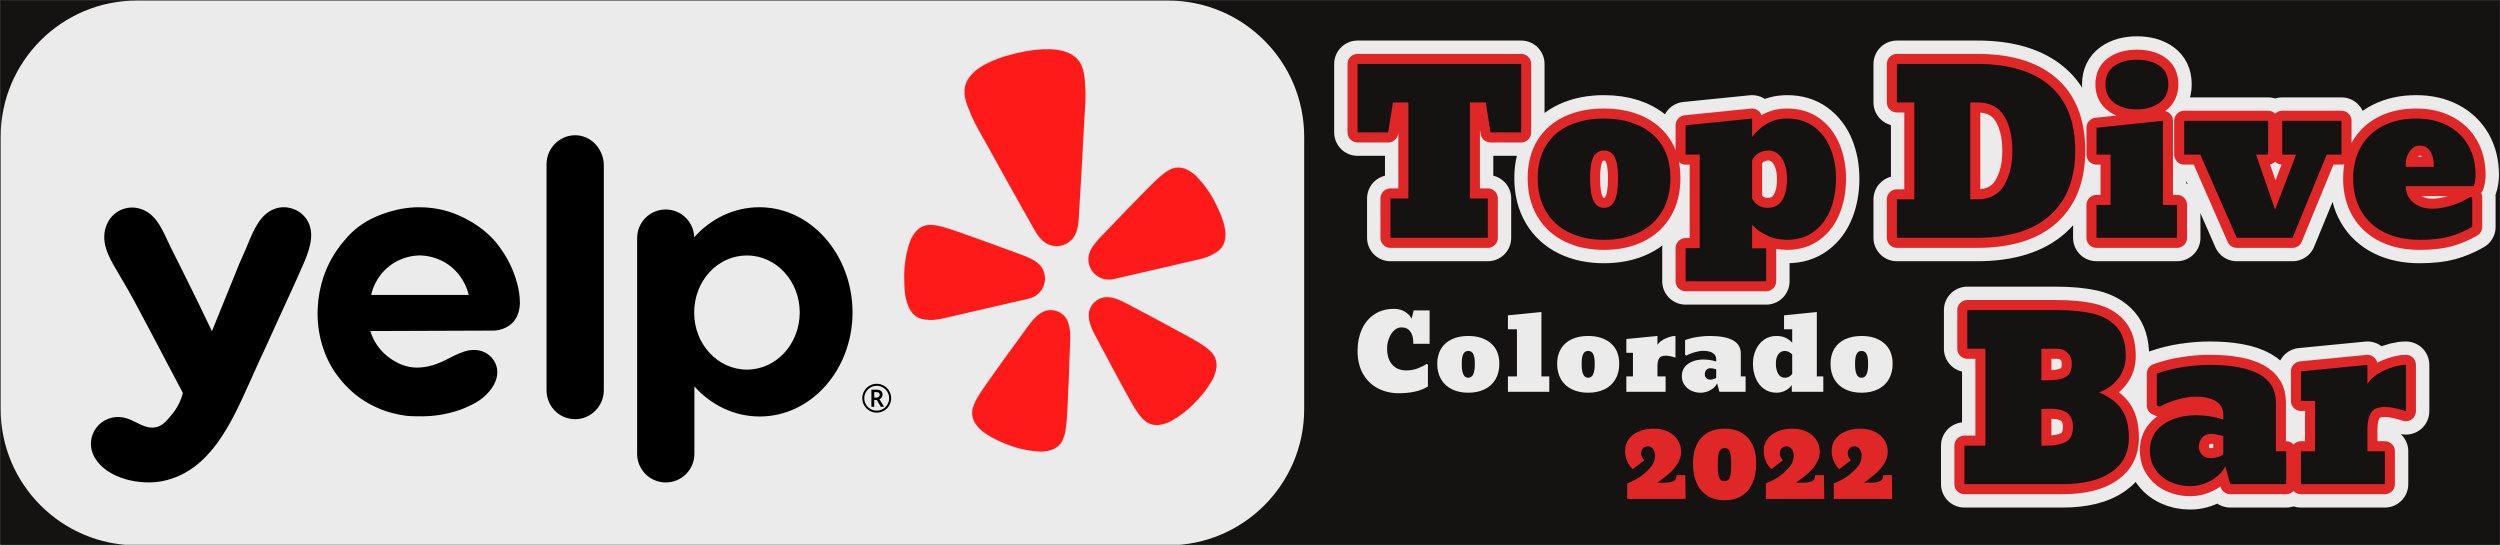 <?xml version="1.0" encoding="UTF-8" standalone="no"?>
<!DOCTYPE svg PUBLIC "-//W3C//DTD SVG 1.1//EN" "http://www.w3.org/Graphics/SVG/1.1/DTD/svg11.dtd">
<svg width="100%" height="100%" viewBox="0 0 3740 815" version="1.1" xmlns="http://www.w3.org/2000/svg" xmlns:xlink="http://www.w3.org/1999/xlink" xml:space="preserve" xmlns:serif="http://www.serif.com/" style="fill-rule:evenodd;clip-rule:evenodd;stroke-linejoin:round;stroke-miterlimit:2;">
    <rect x="0" y="0" width="3740" height="815" fill="#333333" stroke="none"/>
    <rect id="Artboard3" x="0" y="0" width="3739.32" height="814.978" style="fill:none;"/>
    <clipPath id="_clip1">
        <rect x="0" y="0" width="3739.32" height="814.978"/>
    </clipPath>
    <g clip-path="url(#_clip1)">
        <rect x="1" y="0.817" width="3738.61" height="814.978" style="fill:#151212;"/>
        <g>
            <path d="M1951.05,204.562C1951.05,92.112 1859.75,0.817 1747.3,0.817L204.745,0.817C92.295,0.817 1,92.112 1,204.562L1,612.051C1,724.501 92.295,815.796 204.745,815.796L1747.3,815.796C1859.75,815.796 1951.05,724.501 1951.05,612.051L1951.05,204.562Z" style="fill:#ebebeb;"/>
            <path d="M1510.23,453.418L1537.95,447.012C1538.54,446.878 1539.5,446.656 1540.68,446.276C1548.33,444.22 1554.88,439.271 1558.96,432.478C1563.04,425.682 1564.33,417.57 1562.55,409.849C1562.51,409.679 1562.47,409.518 1562.43,409.35C1561.52,405.649 1559.93,402.152 1557.73,399.041C1554.62,395.1 1550.78,391.802 1546.41,389.333C1541.27,386.399 1535.89,383.908 1530.33,381.885L1499.94,370.789C1482.88,364.447 1465.82,358.265 1448.61,352.236C1437.44,348.263 1427.98,344.776 1419.76,342.234C1418.21,341.755 1416.5,341.278 1415.11,340.798C1405.17,337.753 1398.19,336.49 1392.28,336.447C1388.33,336.303 1384.4,337.02 1380.76,338.548C1376.96,340.186 1373.55,342.605 1370.75,345.65C1369.36,347.233 1368.05,348.888 1366.83,350.607C1365.69,352.359 1364.64,354.172 1363.69,356.036C1362.64,358.035 1361.74,360.109 1360.99,362.24C1355.35,378.915 1352.54,396.418 1352.68,414.019C1352.78,429.932 1353.21,450.356 1361.95,464.2C1364.06,467.753 1366.89,470.824 1370.26,473.214C1376.49,477.517 1382.79,478.084 1389.34,478.556C1399.12,479.258 1408.61,476.854 1418.06,474.67L1510.16,453.39L1510.23,453.418Z" style="fill:#ff1a1a;fill-rule:nonzero;"/>
            <path d="M1819.5,306.243C1811.93,290.359 1801.76,275.858 1789.4,263.34C1787.8,261.752 1786.09,260.282 1784.28,258.943C1782.6,257.687 1780.86,256.52 1779.07,255.444C1777.22,254.432 1775.32,253.519 1773.38,252.709C1769.53,251.2 1765.41,250.52 1761.29,250.712C1757.34,250.937 1753.49,252.018 1750,253.88C1744.72,256.508 1739,260.732 1731.39,267.805C1730.34,268.849 1729.02,270.027 1727.83,271.138C1721.55,277.04 1714.57,284.316 1706.26,292.788C1693.42,305.762 1680.78,318.806 1668.22,331.991L1645.74,355.303C1641.62,359.563 1637.87,364.164 1634.53,369.058C1631.68,373.193 1629.67,377.843 1628.6,382.749C1627.99,386.512 1628.08,390.356 1628.87,394.082C1628.91,394.253 1628.95,394.413 1628.99,394.581C1630.76,402.304 1635.46,409.033 1642.1,413.351C1648.74,417.67 1656.79,419.241 1664.57,417.737C1665.8,417.558 1666.75,417.346 1667.34,417.203L1787.19,389.511C1796.64,387.328 1806.22,385.327 1814.71,380.401C1820.4,377.101 1825.81,373.829 1829.53,367.228C1831.51,363.602 1832.71,359.599 1833.06,355.481C1834.89,339.146 1826.36,320.595 1819.5,306.243Z" style="fill:#ff1a1a;fill-rule:nonzero;"/>
            <path d="M1604.98,356.644C1613.67,345.734 1613.64,329.47 1614.42,316.174C1617.04,271.75 1619.79,227.32 1621.97,182.872C1622.81,166.036 1624.62,149.428 1623.62,132.465C1622.79,118.47 1622.69,102.403 1613.86,90.918C1598.26,70.666 1565,72.331 1542.31,75.472C1535.36,76.437 1528.39,77.734 1521.49,79.393C1514.58,81.051 1507.74,82.862 1501.05,85.004C1479.28,92.136 1448.67,105.228 1443.49,130.317C1440.56,144.501 1447.49,159.01 1452.86,171.954C1459.37,187.644 1468.27,201.778 1476.37,216.548C1497.8,255.541 1519.63,294.291 1541.39,333.082C1547.89,344.662 1554.98,359.328 1567.56,365.328C1568.39,365.691 1569.24,366.013 1570.1,366.289C1575.74,368.426 1581.88,368.836 1587.76,367.471C1588.12,367.39 1588.46,367.31 1588.81,367.229C1594.23,365.754 1599.15,362.804 1603,358.706C1603.7,358.054 1604.36,357.367 1604.98,356.644Z" style="fill:#ff1a1a;fill-rule:nonzero;"/>
            <path d="M1594.58,475.576C1591.19,470.805 1586.38,467.232 1580.84,465.364C1575.29,463.495 1569.3,463.43 1563.71,465.175C1562.4,465.611 1561.12,466.141 1559.89,466.763C1557.98,467.736 1556.15,468.873 1554.44,470.159C1549.44,473.86 1545.24,478.669 1541.41,483.491C1540.44,484.721 1539.55,486.359 1538.39,487.41L1519.12,513.929C1508.19,528.786 1497.41,543.68 1486.73,558.811C1479.76,568.578 1473.72,576.827 1468.96,584.125C1468.06,585.5 1467.12,587.036 1466.26,588.257C1460.55,597.093 1457.32,603.539 1455.66,609.281C1454.41,613.098 1454.02,617.14 1454.5,621.124C1455.03,625.274 1456.43,629.265 1458.6,632.838C1459.76,634.631 1461,636.364 1462.34,638.032C1463.72,639.635 1465.19,641.162 1466.73,642.607C1468.39,644.183 1470.15,645.635 1472.02,646.95C1485.33,656.208 1499.9,662.86 1515.22,668.001C1527.97,672.234 1541.22,674.766 1554.64,675.534C1556.92,675.65 1559.21,675.601 1561.48,675.386C1563.59,675.202 1565.69,674.907 1567.77,674.505C1569.85,674.02 1571.89,673.425 1573.91,672.721C1577.83,671.256 1581.39,668.984 1584.38,666.054C1587.2,663.223 1589.38,659.81 1590.75,656.051C1592.98,650.496 1594.45,643.444 1595.41,632.973C1595.5,631.484 1595.71,629.698 1595.86,628.062C1596.62,619.374 1596.97,609.168 1597.52,597.169C1598.47,578.717 1599.21,560.345 1599.79,541.92C1599.79,541.92 1601.03,509.178 1601.03,509.161C1601.31,501.616 1601.08,493.255 1598.99,485.742C1598.07,482.141 1596.58,478.71 1594.58,475.576Z" style="fill:#ff1a1a;fill-rule:nonzero;"/>
            <path d="M1812.2,526.84C1808.17,522.428 1802.47,518.029 1793.48,512.591C1792.18,511.867 1790.66,510.901 1789.26,510.059C1781.77,505.556 1772.75,500.819 1762.21,495.097C1746.03,486.21 1729.84,477.548 1713.49,468.958L1684.6,453.637C1683.1,453.201 1681.58,452.119 1680.17,451.438C1674.62,448.785 1668.74,446.307 1662.63,445.17C1660.53,444.767 1658.39,444.545 1656.25,444.509C1654.87,444.492 1653.49,444.576 1652.12,444.76C1646.34,445.654 1640.99,448.352 1636.84,452.463C1632.68,456.577 1629.93,461.898 1628.97,467.666C1628.53,471.337 1628.66,475.051 1629.37,478.679C1630.78,486.366 1634.21,493.97 1637.76,500.629L1653.19,529.539C1661.77,545.846 1670.46,562.056 1679.36,578.216C1685.11,588.758 1689.89,597.777 1694.37,605.256C1695.22,606.662 1696.18,608.177 1696.9,609.479C1702.36,618.467 1706.74,624.124 1711.17,628.183C1714.05,630.96 1717.5,633.075 1721.28,634.379C1725.25,635.696 1729.45,636.163 1733.62,635.749C1735.73,635.498 1737.83,635.135 1739.91,634.66C1741.96,634.109 1743.98,633.453 1745.96,632.693C1748.09,631.887 1750.17,630.93 1752.17,629.824C1763.89,623.25 1774.7,615.156 1784.32,605.754C1795.85,594.409 1806.04,582.036 1813.97,567.873C1815.07,565.869 1816.02,563.789 1816.82,561.647C1817.57,559.665 1818.22,557.646 1818.76,555.599C1819.23,553.517 1819.59,551.414 1819.84,549.295C1820.23,545.135 1819.75,540.938 1818.42,536.978C1817.11,533.184 1814.99,529.723 1812.2,526.84Z" style="fill:#ff1a1a;fill-rule:nonzero;"/>
            <path d="M817.632,245.601C817.632,221.777 837.04,202.316 860.464,202.316C883.553,202.316 902.291,221.777 903.295,245.936L903.295,583.824C903.295,607.647 883.887,627.108 860.464,627.108C836.37,627.108 817.632,607.647 817.632,583.824L817.632,245.601ZM777.805,454.305C777.471,461.016 775.798,473.431 767.097,482.491C757.727,492.22 745.012,494.57 737.651,494.57C707.033,494.737 676.416,494.822 645.799,494.906C615.18,494.989 584.56,495.073 553.942,495.241C556.619,503.63 561.972,516.379 574.019,528.125C581.381,535.17 588.408,539.197 591.419,540.874C595.101,543.223 607.816,549.934 623.543,549.934C640.275,549.934 654.999,544.564 669.387,537.183L670.59,536.561C680.589,531.379 690.908,526.032 701.846,524.098C712.553,522.42 723.931,524.432 732.296,531.815C742.335,540.538 746.35,553.289 742.669,566.375C738.319,581.138 725.938,593.889 712.887,601.606C705.526,605.968 697.495,609.659 689.465,612.68C679.091,616.371 668.383,619.055 657.676,620.733C646.966,622.41 635.924,623.081 624.881,622.746C619.527,622.746 613.839,622.746 608.15,622.074C602.128,621.403 596.105,620.062 590.415,618.719C581.047,616.707 572.346,613.686 563.646,609.659C555.279,605.968 546.914,601.271 539.218,595.903C531.521,590.534 524.494,584.159 517.802,577.448C511.443,570.737 505.421,563.356 500.067,555.303C481.997,527.789 473.63,493.899 475.304,461.016C476.643,428.804 487.351,396.592 506.759,370.421C508.862,367.143 511.288,364.355 513.587,361.714C514.582,360.572 515.553,359.456 516.463,358.342C540.431,329.04 572.452,319.767 585.661,315.942L586.4,315.727C624.213,304.99 655.667,312.036 668.383,315.727C674.741,317.406 710.546,328.478 738.319,358.342C739.658,359.683 743.339,364.045 748.023,370.421C765.618,394.387 771.686,416.704 773.741,424.265L773.79,424.442C775.798,431.823 777.805,441.89 777.805,454.305ZM581.381,398.942C561.972,414.712 556.619,434.844 555.279,441.219L701.176,441.219C699.838,435.18 694.149,414.712 674.741,398.942C654.999,383.17 634.251,382.165 627.894,382.165C621.536,382.165 600.789,383.17 581.381,398.942ZM1136.19,310.024C1098.04,310.024 1063.24,327.137 1038.48,354.986L1038.48,353.979C1037.47,331.497 1018.73,313.379 995.979,313.379C972.22,313.379 953.148,332.504 953.148,356.328L953.148,678.781C953.148,702.605 972.22,721.731 995.979,721.731C1019.74,721.731 1038.81,702.605 1038.81,678.781L1038.81,578.119C1063.57,605.634 1098.04,623.081 1136.52,623.081C1213.15,623.081 1275.39,553.624 1275.39,467.056C1275.06,380.486 1212.82,310.024 1136.19,310.024ZM1117.45,552.955C1073.95,552.955 1038.48,515.038 1038.48,467.728C1038.48,420.08 1073.61,382.165 1117.45,382.165C1160.95,382.165 1196.42,420.08 1196.42,467.728C1196.09,515.038 1160.95,552.955 1117.45,552.955ZM411.057,489.537L397.003,520.406C390.646,533.828 384.288,547.586 378.265,561.342C376.343,565.564 374.407,569.872 372.444,574.239C345.698,633.748 313.957,704.376 244.749,719.381C211.287,726.762 160.758,716.697 142.019,685.155C123.28,653.279 151.054,616.705 186.859,625.094C192.506,626.353 198.059,629.122 203.66,631.913C212.992,636.567 222.455,641.285 232.703,639.187C242.407,637.509 248.43,630.463 256.126,621.403C266.834,608.988 271.519,595.903 273.527,588.186C273.36,587.85 273.192,587.429 273.025,587.01C272.858,586.591 272.69,586.172 272.523,585.836C263.812,569.585 256.205,555.057 249.85,542.92C245.708,535.009 242.098,528.113 239.06,522.42C232.829,510.608 228.122,501.677 224.461,494.734C213.772,474.455 212.007,471.107 207.271,462.358C196.898,442.562 185.855,423.435 174.478,404.309C162.097,383.506 149.381,360.354 159.754,335.859C168.12,316.063 189.536,305.996 209.948,312.372C231.486,318.908 241.023,339.402 249.943,358.568C251.556,362.032 253.148,365.454 254.788,368.743C269.177,397.264 283.231,425.784 297.285,454.305C298.523,457.141 300.413,461.007 302.711,465.705C304.764,469.9 307.141,474.76 309.666,480.141C310.987,482.937 312.243,485.539 313.379,487.891C314.833,490.901 316.089,493.503 317.028,495.575C323.554,479.303 330.162,463.113 336.771,446.924C343.379,430.735 349.989,414.543 356.514,398.271C356.696,397.361 358.253,393.89 360.6,388.657C362.583,384.233 365.132,378.552 367.891,372.098C368.825,369.893 369.764,367.604 370.725,365.265C379.417,344.098 389.865,318.649 413.066,311.701C429.798,306.667 448.536,313.379 458.24,327.471C463.26,334.517 465.267,342.57 465.601,350.623C465.871,368.431 457.269,387.542 449.886,403.941C448.088,407.935 446.362,411.768 444.856,415.382C444.786,415.52 444.494,416.178 443.968,417.357C441.926,421.942 436.366,434.425 426.785,454.977C423.328,462.343 420.01,469.711 416.65,477.169C414.808,481.26 412.954,485.377 411.057,489.537Z"/>
            <path d="M1307.86,594.85L1310.96,594.85C1312.49,594.85 1313.72,594.458 1314.64,593.673C1315.57,592.868 1316.05,591.855 1316.05,590.629C1316.05,589.193 1315.63,588.169 1314.81,587.555C1313.99,586.925 1312.68,586.608 1310.9,586.608L1307.86,586.608L1307.86,594.85ZM1320.32,590.513C1320.32,592.045 1319.91,593.405 1319.09,594.593C1318.28,595.76 1317.14,596.631 1315.67,597.205L1322.51,608.55L1317.68,608.55L1311.74,598.382L1307.86,598.382L1307.86,608.55L1303.61,608.55L1303.61,582.962L1311.11,582.962C1314.28,582.962 1316.61,583.583 1318.08,584.827C1319.58,586.073 1320.32,587.968 1320.32,590.513ZM1289.97,595.741C1289.97,591.912 1290.92,588.322 1292.84,584.972C1294.75,581.621 1297.39,578.979 1300.74,577.045C1304.09,575.111 1307.7,574.145 1311.56,574.145C1315.39,574.145 1318.98,575.103 1322.33,577.016C1325.68,578.932 1328.33,581.564 1330.26,584.914C1332.19,588.264 1333.16,591.873 1333.16,595.741C1333.16,599.512 1332.23,603.055 1330.38,606.367C1328.52,609.68 1325.91,612.331 1322.56,614.321C1319.21,616.313 1315.55,617.308 1311.56,617.308C1307.6,617.308 1303.94,616.322 1300.59,614.35C1297.24,612.36 1294.63,609.707 1292.75,606.396C1290.9,603.084 1289.97,599.533 1289.97,595.741ZM1292.98,595.741C1292.98,599.054 1293.82,602.155 1295.48,605.045C1297.15,607.918 1299.42,610.186 1302.29,611.852C1305.18,613.498 1308.27,614.321 1311.56,614.321C1314.9,614.321 1317.99,613.49 1320.84,611.823C1323.69,610.157 1325.95,607.908 1327.62,605.074C1329.3,602.221 1330.14,599.11 1330.14,595.741C1330.14,592.41 1329.31,589.317 1327.65,586.465C1325.98,583.612 1323.72,581.353 1320.87,579.688C1318.04,578.003 1314.93,577.16 1311.56,577.16C1308.23,577.16 1305.14,577.993 1302.29,579.659C1299.44,581.324 1297.17,583.583 1295.48,586.436C1293.82,589.27 1292.98,592.371 1292.98,595.741Z" style="fill-rule:nonzero;"/>
        </g>
        <g>
            <g>
                <path d="M3276.53,727.304C3265.59,727.304 3255.55,725.128 3246.39,720.776C3237.24,716.424 3229.94,710.23 3224.47,702.196C3219,694.161 3216.27,684.788 3216.27,674.075C3216.27,662.469 3219.45,652.705 3225.81,644.782C3232.17,636.859 3240.59,630.945 3251.08,627.039C3261.57,623.134 3272.84,621.181 3284.89,621.181C3299.18,621.181 3312.9,623.301 3326.07,627.542L3326.07,620.177C3326.07,611.472 3322.39,604.833 3315.02,600.258C3307.66,595.682 3297.73,593.395 3285.23,593.395C3277.19,593.395 3267.93,594.845 3257.44,597.747C3246.95,600.648 3238.25,604.219 3231.33,608.459L3226.64,606.451L3226.64,558.913C3239.81,554.226 3253.26,550.879 3266.98,548.87C3280.71,546.861 3293.49,545.857 3305.32,545.857C3371.6,545.857 3404.74,564.493 3404.74,601.764L3404.74,675.079L3420.14,675.079L3420.14,724.291L3336.45,724.291L3329.08,697.509C3324.4,706.659 3317.09,713.913 3307.16,719.269C3297.22,724.626 3287.01,727.304 3276.53,727.304ZM3442.24,675.079L3463.33,675.079L3463.33,599.755L3442.24,599.755L3442.24,555.565L3541.66,545.857L3541.66,574.313C3546.8,566.055 3555.39,559.248 3567.44,553.892C3579.49,548.535 3590.1,545.857 3599.24,545.857L3599.24,615.155C3586.52,610.914 3576.03,608.794 3567.78,608.794C3557.29,608.794 3550.31,611.807 3546.85,617.833C3543.39,623.859 3541.66,631.782 3541.66,641.602L3541.66,675.079L3567.78,675.079L3567.78,724.291L3442.24,724.291L3442.24,675.079ZM2938.74,666.71L2970.21,666.71L2970.21,521.753L2943.09,521.753L2943.09,463.838L3076,463.838C3097.87,463.838 3116.28,465.623 3131.23,469.194C3146.19,472.765 3158.07,479.572 3166.89,489.615C3175.7,499.658 3180.11,513.942 3180.11,532.466C3180.11,545.411 3176.37,556.681 3168.89,566.278C3161.42,575.875 3151.88,582.794 3140.27,587.034C3155.45,593.506 3166.66,601.931 3173.92,612.309C3181.17,622.687 3184.8,636.915 3184.8,654.993C3184.8,677.088 3176.15,694.161 3158.85,706.213C3141.56,718.265 3117.06,724.291 3085.37,724.291L2938.74,724.291L2938.74,666.71ZM3307.32,685.457C3310.89,685.457 3314.58,684.843 3318.37,683.616C3322.16,682.388 3324.73,681.105 3326.07,679.766L3326.07,652.315C3324.51,652.091 3321.89,651.478 3318.2,650.473C3314.52,649.469 3311.34,648.967 3308.66,648.967C3302.86,648.967 3298.23,650.752 3294.77,654.323C3291.31,657.894 3289.58,662.693 3289.58,668.719C3289.58,673.182 3291.2,677.088 3294.43,680.436C3297.67,683.783 3301.97,685.457 3307.32,685.457ZM3059.93,666.71C3073.1,666.71 3083.25,664.869 3090.39,661.186C3097.53,657.504 3101.1,649.86 3101.1,638.254C3101.1,620.4 3090.17,611.472 3068.3,611.472C3063.39,611.472 3058.59,611.584 3053.9,611.807L3053.9,666.71L3059.93,666.71ZM3062.94,568.956C3075.44,568.956 3084.64,567.227 3090.56,563.767C3096.47,560.308 3099.43,553.78 3099.43,544.183C3099.43,537.488 3097.37,532.076 3093.24,527.947C3089.11,523.818 3083.7,521.753 3077,521.753L3053.9,521.753L3053.9,568.956L3062.94,568.956ZM2521.69,371.188L2542.78,371.188L2542.78,231.253L2521.69,231.253L2521.69,187.398L2621.12,177.354L2621.12,205.141C2626.7,197.329 2633.9,190.745 2642.71,185.389C2651.53,180.033 2661.85,177.354 2673.68,177.354C2689.3,177.354 2702.58,181.372 2713.52,189.406C2724.45,197.441 2732.71,208.265 2738.29,221.879C2743.87,235.493 2746.66,250.67 2746.66,267.408C2746.66,284.147 2743.93,299.435 2738.46,313.272C2732.99,327.109 2724.73,338.157 2713.69,346.415C2702.64,354.672 2689.19,358.801 2673.35,358.801C2662.41,358.801 2652.42,356.625 2643.38,352.273C2634.35,347.921 2626.92,342.62 2621.12,336.371L2621.12,371.522L2642.21,371.522L2642.21,420.734L2521.69,420.734L2521.69,371.188ZM3619.75,358.801C3599.44,358.801 3581.81,355.063 3566.85,347.586C3551.9,340.11 3540.41,329.453 3532.37,315.615C3524.34,301.778 3520.32,285.598 3520.32,267.073C3520.32,248.773 3524.23,232.871 3532.04,219.368C3539.85,205.866 3550.84,195.488 3565.01,188.235C3579.18,180.981 3595.76,177.354 3614.73,177.354C3632.36,177.354 3647.87,180.814 3661.26,187.732C3674.65,194.651 3685.03,204.471 3692.39,217.192C3699.76,229.914 3703.44,244.755 3703.44,261.717C3703.44,267.52 3702.55,273.099 3700.76,278.456L3598.99,278.456C3598.99,288.722 3602.84,296.924 3610.54,303.061C3618.24,309.199 3627.56,312.268 3638.49,312.268C3646.75,312.268 3655.85,310.817 3665.78,307.916C3675.71,305.014 3685.7,300.551 3695.74,294.525L3698.42,295.529L3698.42,339.384C3687.26,345.857 3675.77,350.711 3663.94,353.947C3652.11,357.183 3637.38,358.801 3619.75,358.801ZM2399.5,358.801C2379.86,358.801 2362.57,355.174 2347.61,347.921C2332.66,340.668 2321.05,330.066 2312.8,316.118C2304.54,302.169 2300.41,285.598 2300.41,266.404C2300.41,247.433 2304.54,231.253 2312.8,217.862C2321.05,204.471 2332.66,194.372 2347.61,187.565C2362.57,180.758 2379.86,177.354 2399.5,177.354C2429.63,177.354 2453.74,185.11 2471.81,200.621C2489.89,216.132 2498.93,238.06 2498.93,266.404C2498.93,285.598 2494.8,302.169 2486.54,316.118C2478.28,330.066 2466.68,340.668 2451.73,347.921C2436.77,355.174 2419.37,358.801 2399.5,358.801ZM2080.13,355.788L2080.13,296.868L2106.91,296.868L2106.91,153.251L2083.81,153.251L2076.78,198.11L2030.92,198.11L2030.92,95.67L2275.64,95.67L2275.64,198.11L2229.77,198.11L2222.74,153.251L2198.97,153.251L2198.97,296.868L2225.76,296.868L2225.76,355.788L2080.13,355.788ZM3136.34,355.788L3136.34,306.577L3157.43,306.577L3157.43,231.253L3136.34,231.253L3136.34,191.08L3235.76,180.702L3235.76,306.577L3256.85,306.577L3256.85,355.788L3136.34,355.788ZM3346.24,355.788L3291.67,231.253L3267.57,231.253L3267.57,180.702L3393.11,180.702L3393.11,231.253L3375.03,231.253L3403.49,313.607L3434.95,231.253L3414.2,231.253L3414.2,180.702L3502.91,180.702L3502.91,231.253L3480.82,231.253L3429.6,355.788L3346.24,355.788ZM2837.72,298.207L2863.83,298.207L2863.83,153.251L2837.72,153.251L2837.72,95.67L2958.24,95.67C3005.55,95.67 3041.76,106.606 3066.87,128.478C3091.98,150.349 3104.53,182.711 3104.53,225.562C3104.53,267.297 3092.03,299.435 3067.04,321.976C3042.04,344.517 3005.66,355.788 2957.9,355.788L2837.72,355.788L2837.72,298.207ZM2399.5,310.929C2406.64,310.929 2411.94,307.414 2415.4,300.383C2418.86,293.353 2420.59,282.027 2420.59,266.404C2420.59,251.897 2418.92,241.408 2415.57,234.935C2412.22,228.463 2406.87,225.227 2399.5,225.227C2392.36,225.227 2387.12,228.463 2383.77,234.935C2380.42,241.408 2378.75,251.897 2378.75,266.404C2378.75,282.027 2380.48,293.353 2383.93,300.383C2387.39,307.414 2392.58,310.929 2399.5,310.929ZM2644.55,310.929C2654.38,310.929 2661.63,307.023 2666.32,299.212C2671,291.4 2673.35,281.134 2673.35,268.413C2673.35,255.245 2670.78,244.755 2665.65,236.944C2660.51,229.133 2653.82,225.227 2645.56,225.227C2639.98,225.227 2634.96,226.622 2630.49,229.412C2626.03,232.201 2622.91,235.828 2621.12,240.292L2621.12,296.868C2626.03,306.242 2633.84,310.929 2644.55,310.929ZM2957.9,298.207C2976.2,298.207 2989.54,291.344 2997.91,277.619C3006.28,263.893 3010.46,246.541 3010.46,225.562C3010.46,204.136 3006.33,186.728 2998.08,173.337C2989.82,159.946 2976.43,153.251 2957.9,153.251L2947.52,153.251L2947.52,298.207L2957.9,298.207ZM3640.84,249.665L3640.84,246.318C3640.84,238.506 3639.05,231.811 3635.48,226.231C3631.91,220.652 3626.67,217.862 3619.75,217.862C3613.95,217.862 3609.03,220.707 3605.02,226.399C3601,232.09 3598.99,238.283 3598.99,244.978L3598.99,249.665L3640.84,249.665ZM3196.6,163.629C3182.98,163.629 3171.77,160.393 3162.95,153.92C3154.14,147.448 3149.73,138.186 3149.73,126.134C3149.73,114.082 3154.14,104.932 3162.95,98.683C3171.77,92.434 3183.09,89.309 3196.93,89.309C3210.77,89.309 3222.04,92.378 3230.74,98.515C3239.45,104.653 3243.8,113.859 3243.8,126.134C3243.8,138.186 3239.33,147.448 3230.41,153.92C3221.48,160.393 3210.21,163.629 3196.6,163.629Z" style="fill:none;fill-rule:nonzero;stroke:#ebebeb;stroke-width:70px;"/>
                <path d="M3276.53,727.304C3265.59,727.304 3255.55,725.128 3246.39,720.776C3237.24,716.424 3229.94,710.23 3224.47,702.196C3219,694.161 3216.27,684.788 3216.27,674.075C3216.27,662.469 3219.45,652.705 3225.81,644.782C3232.17,636.859 3240.59,630.945 3251.08,627.039C3261.57,623.134 3272.84,621.181 3284.89,621.181C3299.18,621.181 3312.9,623.301 3326.07,627.542L3326.07,620.177C3326.07,611.472 3322.39,604.833 3315.02,600.258C3307.66,595.682 3297.73,593.395 3285.23,593.395C3277.19,593.395 3267.93,594.845 3257.44,597.747C3246.95,600.648 3238.25,604.219 3231.33,608.459L3226.64,606.451L3226.64,558.913C3239.81,554.226 3253.26,550.879 3266.98,548.87C3280.71,546.861 3293.49,545.857 3305.32,545.857C3371.6,545.857 3404.74,564.493 3404.74,601.764L3404.74,675.079L3420.14,675.079L3420.14,724.291L3336.45,724.291L3329.08,697.509C3324.4,706.659 3317.09,713.913 3307.16,719.269C3297.22,724.626 3287.01,727.304 3276.53,727.304ZM3442.24,675.079L3463.33,675.079L3463.33,599.755L3442.24,599.755L3442.24,555.565L3541.66,545.857L3541.66,574.313C3546.8,566.055 3555.39,559.248 3567.44,553.892C3579.49,548.535 3590.1,545.857 3599.24,545.857L3599.24,615.155C3586.52,610.914 3576.03,608.794 3567.78,608.794C3557.29,608.794 3550.31,611.807 3546.85,617.833C3543.39,623.859 3541.66,631.782 3541.66,641.602L3541.66,675.079L3567.78,675.079L3567.78,724.291L3442.24,724.291L3442.24,675.079ZM2938.74,666.71L2970.21,666.71L2970.21,521.753L2943.09,521.753L2943.09,463.838L3076,463.838C3097.87,463.838 3116.28,465.623 3131.23,469.194C3146.19,472.765 3158.07,479.572 3166.89,489.615C3175.7,499.658 3180.11,513.942 3180.11,532.466C3180.11,545.411 3176.37,556.681 3168.89,566.278C3161.42,575.875 3151.88,582.794 3140.27,587.034C3155.45,593.506 3166.66,601.931 3173.92,612.309C3181.17,622.687 3184.8,636.915 3184.8,654.993C3184.8,677.088 3176.15,694.161 3158.85,706.213C3141.56,718.265 3117.06,724.291 3085.37,724.291L2938.74,724.291L2938.74,666.71ZM3307.32,685.457C3310.89,685.457 3314.58,684.843 3318.37,683.616C3322.16,682.388 3324.73,681.105 3326.07,679.766L3326.07,652.315C3324.51,652.091 3321.89,651.478 3318.2,650.473C3314.52,649.469 3311.34,648.967 3308.66,648.967C3302.86,648.967 3298.23,650.752 3294.77,654.323C3291.31,657.894 3289.58,662.693 3289.58,668.719C3289.58,673.182 3291.2,677.088 3294.43,680.436C3297.67,683.783 3301.97,685.457 3307.32,685.457ZM3059.93,666.71C3073.1,666.71 3083.25,664.869 3090.39,661.186C3097.53,657.504 3101.1,649.86 3101.1,638.254C3101.1,620.4 3090.17,611.472 3068.3,611.472C3063.39,611.472 3058.59,611.584 3053.9,611.807L3053.9,666.71L3059.93,666.71ZM3062.94,568.956C3075.44,568.956 3084.64,567.227 3090.56,563.767C3096.47,560.308 3099.43,553.78 3099.43,544.183C3099.43,537.488 3097.37,532.076 3093.24,527.947C3089.11,523.818 3083.7,521.753 3077,521.753L3053.9,521.753L3053.9,568.956L3062.94,568.956ZM2521.69,371.188L2542.78,371.188L2542.78,231.253L2521.69,231.253L2521.69,187.398L2621.12,177.354L2621.12,205.141C2626.7,197.329 2633.9,190.745 2642.71,185.389C2651.53,180.033 2661.85,177.354 2673.68,177.354C2689.3,177.354 2702.58,181.372 2713.52,189.406C2724.45,197.441 2732.71,208.265 2738.29,221.879C2743.87,235.493 2746.66,250.67 2746.66,267.408C2746.66,284.147 2743.93,299.435 2738.46,313.272C2732.99,327.109 2724.73,338.157 2713.69,346.415C2702.64,354.672 2689.19,358.801 2673.35,358.801C2662.41,358.801 2652.42,356.625 2643.38,352.273C2634.35,347.921 2626.92,342.62 2621.12,336.371L2621.12,371.522L2642.21,371.522L2642.21,420.734L2521.69,420.734L2521.69,371.188ZM3619.75,358.801C3599.44,358.801 3581.81,355.063 3566.85,347.586C3551.9,340.11 3540.41,329.453 3532.37,315.615C3524.34,301.778 3520.32,285.598 3520.32,267.073C3520.32,248.773 3524.23,232.871 3532.04,219.368C3539.85,205.866 3550.84,195.488 3565.01,188.235C3579.18,180.981 3595.76,177.354 3614.73,177.354C3632.36,177.354 3647.87,180.814 3661.26,187.732C3674.65,194.651 3685.03,204.471 3692.39,217.192C3699.76,229.914 3703.44,244.755 3703.44,261.717C3703.44,267.52 3702.55,273.099 3700.76,278.456L3598.99,278.456C3598.99,288.722 3602.84,296.924 3610.54,303.061C3618.24,309.199 3627.56,312.268 3638.49,312.268C3646.75,312.268 3655.85,310.817 3665.78,307.916C3675.71,305.014 3685.7,300.551 3695.74,294.525L3698.42,295.529L3698.42,339.384C3687.26,345.857 3675.77,350.711 3663.94,353.947C3652.11,357.183 3637.38,358.801 3619.75,358.801ZM2399.5,358.801C2379.86,358.801 2362.57,355.174 2347.61,347.921C2332.66,340.668 2321.05,330.066 2312.8,316.118C2304.54,302.169 2300.41,285.598 2300.41,266.404C2300.41,247.433 2304.54,231.253 2312.8,217.862C2321.05,204.471 2332.66,194.372 2347.61,187.565C2362.57,180.758 2379.86,177.354 2399.5,177.354C2429.63,177.354 2453.74,185.11 2471.81,200.621C2489.89,216.132 2498.93,238.06 2498.93,266.404C2498.93,285.598 2494.8,302.169 2486.54,316.118C2478.28,330.066 2466.68,340.668 2451.73,347.921C2436.77,355.174 2419.37,358.801 2399.5,358.801ZM2080.13,355.788L2080.13,296.868L2106.91,296.868L2106.91,153.251L2083.81,153.251L2076.78,198.11L2030.92,198.11L2030.92,95.67L2275.64,95.67L2275.64,198.11L2229.77,198.11L2222.74,153.251L2198.97,153.251L2198.97,296.868L2225.76,296.868L2225.76,355.788L2080.13,355.788ZM3136.34,355.788L3136.34,306.577L3157.43,306.577L3157.43,231.253L3136.34,231.253L3136.34,191.08L3235.76,180.702L3235.76,306.577L3256.85,306.577L3256.85,355.788L3136.34,355.788ZM3346.24,355.788L3291.67,231.253L3267.57,231.253L3267.57,180.702L3393.11,180.702L3393.11,231.253L3375.03,231.253L3403.49,313.607L3434.95,231.253L3414.2,231.253L3414.2,180.702L3502.91,180.702L3502.91,231.253L3480.82,231.253L3429.6,355.788L3346.24,355.788ZM2837.72,298.207L2863.83,298.207L2863.83,153.251L2837.72,153.251L2837.72,95.67L2958.24,95.67C3005.55,95.67 3041.76,106.606 3066.87,128.478C3091.98,150.349 3104.53,182.711 3104.53,225.562C3104.53,267.297 3092.03,299.435 3067.04,321.976C3042.04,344.517 3005.66,355.788 2957.9,355.788L2837.72,355.788L2837.72,298.207ZM2399.5,310.929C2406.64,310.929 2411.94,307.414 2415.4,300.383C2418.86,293.353 2420.59,282.027 2420.59,266.404C2420.59,251.897 2418.92,241.408 2415.57,234.935C2412.22,228.463 2406.87,225.227 2399.5,225.227C2392.36,225.227 2387.12,228.463 2383.77,234.935C2380.42,241.408 2378.75,251.897 2378.75,266.404C2378.75,282.027 2380.48,293.353 2383.93,300.383C2387.39,307.414 2392.58,310.929 2399.5,310.929ZM2644.55,310.929C2654.38,310.929 2661.63,307.023 2666.32,299.212C2671,291.4 2673.35,281.134 2673.35,268.413C2673.35,255.245 2670.78,244.755 2665.65,236.944C2660.51,229.133 2653.82,225.227 2645.56,225.227C2639.98,225.227 2634.96,226.622 2630.49,229.412C2626.03,232.201 2622.91,235.828 2621.12,240.292L2621.12,296.868C2626.03,306.242 2633.84,310.929 2644.55,310.929ZM2957.9,298.207C2976.2,298.207 2989.54,291.344 2997.91,277.619C3006.28,263.893 3010.46,246.541 3010.46,225.562C3010.46,204.136 3006.33,186.728 2998.08,173.337C2989.82,159.946 2976.43,153.251 2957.9,153.251L2947.52,153.251L2947.52,298.207L2957.9,298.207ZM3640.84,249.665L3640.84,246.318C3640.84,238.506 3639.05,231.811 3635.48,226.231C3631.91,220.652 3626.67,217.862 3619.75,217.862C3613.95,217.862 3609.03,220.707 3605.02,226.399C3601,232.09 3598.99,238.283 3598.99,244.978L3598.99,249.665L3640.84,249.665ZM3196.6,163.629C3182.98,163.629 3171.77,160.393 3162.95,153.92C3154.14,147.448 3149.73,138.186 3149.73,126.134C3149.73,114.082 3154.14,104.932 3162.95,98.683C3171.77,92.434 3183.09,89.309 3196.93,89.309C3210.77,89.309 3222.04,92.378 3230.74,98.515C3239.45,104.653 3243.8,113.859 3243.8,126.134C3243.8,138.186 3239.33,147.448 3230.41,153.92C3221.48,160.393 3210.21,163.629 3196.6,163.629Z" style="fill:none;fill-rule:nonzero;stroke:#de2726;stroke-width:30px;"/>
                <path d="M3276.53,727.304C3265.59,727.304 3255.55,725.128 3246.39,720.776C3237.24,716.424 3229.94,710.23 3224.47,702.196C3219,694.161 3216.27,684.788 3216.27,674.075C3216.27,662.469 3219.45,652.705 3225.81,644.782C3232.17,636.859 3240.59,630.945 3251.08,627.039C3261.57,623.134 3272.84,621.181 3284.89,621.181C3299.18,621.181 3312.9,623.301 3326.07,627.542L3326.07,620.177C3326.07,611.472 3322.39,604.833 3315.02,600.258C3307.66,595.682 3297.73,593.395 3285.23,593.395C3277.19,593.395 3267.93,594.845 3257.44,597.747C3246.95,600.648 3238.25,604.219 3231.33,608.459L3226.64,606.451L3226.64,558.913C3239.81,554.226 3253.26,550.879 3266.98,548.87C3280.71,546.861 3293.49,545.857 3305.32,545.857C3371.6,545.857 3404.74,564.493 3404.74,601.764L3404.74,675.079L3420.14,675.079L3420.14,724.291L3336.45,724.291L3329.08,697.509C3324.4,706.659 3317.09,713.913 3307.16,719.269C3297.22,724.626 3287.01,727.304 3276.53,727.304ZM3442.24,675.079L3463.33,675.079L3463.33,599.755L3442.24,599.755L3442.24,555.565L3541.66,545.857L3541.66,574.313C3546.8,566.055 3555.39,559.248 3567.44,553.892C3579.49,548.535 3590.1,545.857 3599.24,545.857L3599.24,615.155C3586.52,610.914 3576.03,608.794 3567.78,608.794C3557.29,608.794 3550.31,611.807 3546.85,617.833C3543.39,623.859 3541.66,631.782 3541.66,641.602L3541.66,675.079L3567.78,675.079L3567.78,724.291L3442.24,724.291L3442.24,675.079ZM2938.74,666.71L2970.21,666.71L2970.21,521.753L2943.09,521.753L2943.09,463.838L3076,463.838C3097.87,463.838 3116.28,465.623 3131.23,469.194C3146.19,472.765 3158.07,479.572 3166.89,489.615C3175.7,499.658 3180.11,513.942 3180.11,532.466C3180.11,545.411 3176.37,556.681 3168.89,566.278C3161.42,575.875 3151.88,582.794 3140.27,587.034C3155.45,593.506 3166.66,601.931 3173.92,612.309C3181.17,622.687 3184.8,636.915 3184.8,654.993C3184.8,677.088 3176.15,694.161 3158.85,706.213C3141.56,718.265 3117.06,724.291 3085.37,724.291L2938.74,724.291L2938.74,666.71ZM3307.32,685.457C3310.89,685.457 3314.58,684.843 3318.37,683.616C3322.16,682.388 3324.73,681.105 3326.07,679.766L3326.07,652.315C3324.51,652.091 3321.89,651.478 3318.2,650.473C3314.52,649.469 3311.34,648.967 3308.66,648.967C3302.86,648.967 3298.23,650.752 3294.77,654.323C3291.31,657.894 3289.58,662.693 3289.58,668.719C3289.58,673.182 3291.2,677.088 3294.43,680.436C3297.67,683.783 3301.97,685.457 3307.32,685.457ZM3059.93,666.71C3073.1,666.71 3083.25,664.869 3090.39,661.186C3097.53,657.504 3101.1,649.86 3101.1,638.254C3101.1,620.4 3090.17,611.472 3068.3,611.472C3063.39,611.472 3058.59,611.584 3053.9,611.807L3053.9,666.71L3059.93,666.71ZM3062.94,568.956C3075.44,568.956 3084.64,567.227 3090.56,563.767C3096.47,560.308 3099.43,553.78 3099.43,544.183C3099.43,537.488 3097.37,532.076 3093.24,527.947C3089.11,523.818 3083.7,521.753 3077,521.753L3053.9,521.753L3053.9,568.956L3062.94,568.956ZM2521.69,371.188L2542.78,371.188L2542.78,231.253L2521.69,231.253L2521.69,187.398L2621.12,177.354L2621.12,205.141C2626.7,197.329 2633.9,190.745 2642.71,185.389C2651.53,180.033 2661.85,177.354 2673.68,177.354C2689.3,177.354 2702.58,181.372 2713.52,189.406C2724.45,197.441 2732.71,208.265 2738.29,221.879C2743.87,235.493 2746.66,250.67 2746.66,267.408C2746.66,284.147 2743.93,299.435 2738.46,313.272C2732.99,327.109 2724.73,338.157 2713.69,346.415C2702.64,354.672 2689.19,358.801 2673.35,358.801C2662.41,358.801 2652.42,356.625 2643.38,352.273C2634.35,347.921 2626.92,342.62 2621.12,336.371L2621.12,371.522L2642.21,371.522L2642.21,420.734L2521.69,420.734L2521.69,371.188ZM3619.75,358.801C3599.44,358.801 3581.81,355.063 3566.85,347.586C3551.9,340.11 3540.41,329.453 3532.37,315.615C3524.34,301.778 3520.32,285.598 3520.32,267.073C3520.32,248.773 3524.23,232.871 3532.04,219.368C3539.85,205.866 3550.84,195.488 3565.01,188.235C3579.18,180.981 3595.76,177.354 3614.73,177.354C3632.36,177.354 3647.87,180.814 3661.26,187.732C3674.65,194.651 3685.03,204.471 3692.39,217.192C3699.76,229.914 3703.44,244.755 3703.44,261.717C3703.44,267.52 3702.55,273.099 3700.76,278.456L3598.99,278.456C3598.99,288.722 3602.84,296.924 3610.54,303.061C3618.24,309.199 3627.56,312.268 3638.49,312.268C3646.75,312.268 3655.85,310.817 3665.78,307.916C3675.71,305.014 3685.7,300.551 3695.74,294.525L3698.42,295.529L3698.42,339.384C3687.26,345.857 3675.77,350.711 3663.94,353.947C3652.11,357.183 3637.38,358.801 3619.75,358.801ZM2399.5,358.801C2379.86,358.801 2362.57,355.174 2347.61,347.921C2332.66,340.668 2321.05,330.066 2312.8,316.118C2304.54,302.169 2300.41,285.598 2300.41,266.404C2300.41,247.433 2304.54,231.253 2312.8,217.862C2321.05,204.471 2332.66,194.372 2347.61,187.565C2362.57,180.758 2379.86,177.354 2399.5,177.354C2429.63,177.354 2453.74,185.11 2471.81,200.621C2489.89,216.132 2498.93,238.06 2498.93,266.404C2498.93,285.598 2494.8,302.169 2486.54,316.118C2478.28,330.066 2466.68,340.668 2451.73,347.921C2436.77,355.174 2419.37,358.801 2399.5,358.801ZM2080.13,355.788L2080.13,296.868L2106.91,296.868L2106.91,153.251L2083.81,153.251L2076.78,198.11L2030.92,198.11L2030.92,95.67L2275.64,95.67L2275.64,198.11L2229.77,198.11L2222.74,153.251L2198.97,153.251L2198.97,296.868L2225.76,296.868L2225.76,355.788L2080.13,355.788ZM3136.34,355.788L3136.34,306.577L3157.43,306.577L3157.43,231.253L3136.34,231.253L3136.34,191.08L3235.76,180.702L3235.76,306.577L3256.85,306.577L3256.85,355.788L3136.34,355.788ZM3346.24,355.788L3291.67,231.253L3267.57,231.253L3267.57,180.702L3393.11,180.702L3393.11,231.253L3375.03,231.253L3403.49,313.607L3434.95,231.253L3414.2,231.253L3414.2,180.702L3502.91,180.702L3502.91,231.253L3480.82,231.253L3429.6,355.788L3346.24,355.788ZM2837.72,298.207L2863.83,298.207L2863.83,153.251L2837.72,153.251L2837.72,95.67L2958.24,95.67C3005.55,95.67 3041.76,106.606 3066.87,128.478C3091.98,150.349 3104.53,182.711 3104.53,225.562C3104.53,267.297 3092.03,299.435 3067.04,321.976C3042.04,344.517 3005.66,355.788 2957.9,355.788L2837.72,355.788L2837.72,298.207ZM2399.5,310.929C2406.64,310.929 2411.94,307.414 2415.4,300.383C2418.86,293.353 2420.59,282.027 2420.59,266.404C2420.59,251.897 2418.92,241.408 2415.57,234.935C2412.22,228.463 2406.87,225.227 2399.5,225.227C2392.36,225.227 2387.12,228.463 2383.77,234.935C2380.42,241.408 2378.75,251.897 2378.75,266.404C2378.75,282.027 2380.48,293.353 2383.93,300.383C2387.39,307.414 2392.58,310.929 2399.5,310.929ZM2644.55,310.929C2654.38,310.929 2661.63,307.023 2666.32,299.212C2671,291.4 2673.35,281.134 2673.35,268.413C2673.35,255.245 2670.78,244.755 2665.65,236.944C2660.51,229.133 2653.82,225.227 2645.56,225.227C2639.98,225.227 2634.96,226.622 2630.49,229.412C2626.03,232.201 2622.91,235.828 2621.12,240.292L2621.12,296.868C2626.03,306.242 2633.84,310.929 2644.55,310.929ZM2957.9,298.207C2976.2,298.207 2989.54,291.344 2997.91,277.619C3006.28,263.893 3010.46,246.541 3010.46,225.562C3010.46,204.136 3006.33,186.728 2998.08,173.337C2989.82,159.946 2976.43,153.251 2957.9,153.251L2947.52,153.251L2947.52,298.207L2957.9,298.207ZM3640.84,249.665L3640.84,246.318C3640.84,238.506 3639.05,231.811 3635.48,226.231C3631.91,220.652 3626.67,217.862 3619.75,217.862C3613.95,217.862 3609.03,220.707 3605.02,226.399C3601,232.09 3598.99,238.283 3598.99,244.978L3598.99,249.665L3640.84,249.665ZM3196.6,163.629C3182.98,163.629 3171.77,160.393 3162.95,153.92C3154.14,147.448 3149.73,138.186 3149.73,126.134C3149.73,114.082 3154.14,104.932 3162.95,98.683C3171.77,92.434 3183.09,89.309 3196.93,89.309C3210.77,89.309 3222.04,92.378 3230.74,98.515C3239.45,104.653 3243.8,113.859 3243.8,126.134C3243.8,138.186 3239.33,147.448 3230.41,153.92C3221.48,160.393 3210.21,163.629 3196.6,163.629Z" style="fill:#151212;fill-rule:nonzero;"/>
            </g>
        </g>
        <g>
            <g>
                <path d="M2092.64,588.288C2081.36,588.288 2071.04,585.912 2061.7,581.16C2052.35,576.409 2044.88,569.255 2039.3,559.7C2033.71,550.145 2030.92,538.423 2030.92,524.534C2030.92,512.838 2033.03,502.264 2037.26,492.813C2041.49,483.363 2047.7,475.87 2055.9,470.335C2064.1,464.8 2073.99,462.033 2085.59,462.033C2091.54,462.033 2096.86,463.417 2101.56,466.184C2106.26,468.951 2109.66,472.476 2111.74,476.757L2114.88,464.383L2138.69,464.383L2138.69,514.352L2114.25,514.352L2114.25,511.846C2114.25,505.371 2112.76,500.071 2109.79,495.946C2106.81,491.821 2102.4,489.759 2096.55,489.759C2092.58,489.759 2088.95,491.273 2085.66,494.302C2082.38,497.33 2079.79,501.298 2077.91,506.206C2076.03,511.115 2075.09,516.179 2075.09,521.401C2075.09,531.635 2077.65,539.65 2082.77,545.446C2087.88,551.241 2094.88,554.139 2103.76,554.139C2110.02,554.139 2115.84,553.095 2121.22,551.007C2126.6,548.918 2131.01,546.673 2134.46,544.271L2136.18,545.681L2136.18,578.262C2129.71,582.022 2122.87,584.633 2115.66,586.095C2108.46,587.557 2100.78,588.288 2092.64,588.288Z" style="fill:#ebebeb;fill-rule:nonzero;"/>
                <path d="M2196.49,587.504C2187.3,587.504 2179.21,585.807 2172.21,582.414C2165.21,579.02 2159.78,574.059 2155.92,567.532C2152.05,561.006 2150.12,553.252 2150.12,544.271C2150.12,535.394 2152.05,527.823 2155.92,521.558C2159.78,515.292 2165.21,510.566 2172.21,507.381C2179.21,504.196 2187.3,502.604 2196.49,502.604C2210.59,502.604 2221.87,506.233 2230.33,513.49C2238.78,520.748 2243.01,531.008 2243.01,544.271C2243.01,553.252 2241.08,561.006 2237.22,567.532C2233.35,574.059 2227.92,579.02 2220.93,582.414C2213.93,585.807 2205.78,587.504 2196.49,587.504ZM2196.49,565.104C2199.83,565.104 2202.31,563.46 2203.93,560.17C2205.55,556.881 2206.36,551.581 2206.36,544.271C2206.36,537.483 2205.58,532.575 2204.01,529.546C2202.44,526.518 2199.94,525.004 2196.49,525.004C2193.15,525.004 2190.69,526.518 2189.13,529.546C2187.56,532.575 2186.78,537.483 2186.78,544.271C2186.78,551.581 2187.59,556.881 2189.21,560.17C2190.82,563.46 2193.25,565.104 2196.49,565.104Z" style="fill:#ebebeb;fill-rule:nonzero;"/>
                <path d="M2255.86,586.095L2255.86,563.068L2269.33,563.068L2269.33,492.578L2255.86,492.578L2255.86,471.745L2305.98,466.732L2305.98,563.068L2317.73,563.068L2317.73,586.095L2255.86,586.095Z" style="fill:#ebebeb;fill-rule:nonzero;"/>
                <path d="M2375.85,587.504C2366.66,587.504 2358.56,585.807 2351.57,582.414C2344.57,579.02 2339.14,574.059 2335.28,567.532C2331.41,561.006 2329.48,553.252 2329.48,544.271C2329.48,535.394 2331.41,527.823 2335.28,521.558C2339.14,515.292 2344.57,510.566 2351.57,507.381C2358.56,504.196 2366.66,502.604 2375.85,502.604C2389.95,502.604 2401.22,506.233 2409.68,513.49C2418.14,520.748 2422.37,531.008 2422.37,544.271C2422.37,553.252 2420.44,561.006 2416.57,567.532C2412.71,574.059 2407.28,579.02 2400.28,582.414C2393.29,585.807 2385.14,587.504 2375.85,587.504ZM2375.85,565.104C2379.19,565.104 2381.67,563.46 2383.29,560.17C2384.91,556.881 2385.72,551.581 2385.72,544.271C2385.72,537.483 2384.93,532.575 2383.37,529.546C2381.8,526.518 2379.29,525.004 2375.85,525.004C2372.51,525.004 2370.05,526.518 2368.48,529.546C2366.92,532.575 2366.14,537.483 2366.14,544.271C2366.14,551.581 2366.94,556.881 2368.56,560.17C2370.18,563.46 2372.61,565.104 2375.85,565.104Z" style="fill:#ebebeb;fill-rule:nonzero;"/>
                <path d="M2433.02,563.068L2442.89,563.068L2442.89,527.823L2433.02,527.823L2433.02,507.146L2479.55,502.604L2479.55,515.918C2481.95,512.054 2485.97,508.869 2491.61,506.363C2497.24,503.857 2502.21,502.604 2506.49,502.604L2506.49,535.029C2500.53,533.045 2495.63,532.053 2491.76,532.053C2486.86,532.053 2483.59,533.462 2481.97,536.282C2480.35,539.102 2479.55,542.809 2479.55,547.404L2479.55,563.068L2491.76,563.068L2491.76,586.095L2433.02,586.095L2433.02,563.068Z" style="fill:#ebebeb;fill-rule:nonzero;"/>
                <path d="M2544.24,587.504C2539.12,587.504 2534.42,586.486 2530.14,584.45C2525.86,582.414 2522.44,579.516 2519.88,575.756C2517.32,571.997 2516.04,567.611 2516.04,562.598C2516.04,557.168 2517.53,552.599 2520.51,548.892C2523.48,545.185 2527.43,542.417 2532.33,540.59C2537.24,538.762 2542.51,537.848 2548.16,537.848C2554.84,537.848 2561.26,538.841 2567.42,540.825L2567.42,537.379C2567.42,533.306 2565.7,530.199 2562.25,528.058C2558.81,525.917 2554.16,524.847 2548.31,524.847C2544.55,524.847 2540.22,525.526 2535.31,526.883C2530.4,528.241 2526.33,529.912 2523.09,531.896L2520.9,530.956L2520.9,508.713C2527.06,506.52 2533.35,504.953 2539.77,504.013C2546.2,503.074 2552.18,502.604 2557.71,502.604C2588.72,502.604 2604.23,511.323 2604.23,528.763L2604.23,563.068L2611.44,563.068L2611.44,586.095L2572.28,586.095L2568.83,573.563C2566.64,577.845 2563.22,581.239 2558.57,583.745C2553.92,586.251 2549.15,587.504 2544.24,587.504ZM2558.65,567.924C2560.32,567.924 2562.04,567.637 2563.82,567.062C2565.59,566.488 2566.8,565.888 2567.42,565.261L2567.42,552.416C2566.69,552.312 2565.46,552.025 2563.74,551.555C2562.02,551.085 2560.53,550.85 2559.28,550.85C2556.56,550.85 2554.39,551.685 2552.78,553.356C2551.16,555.027 2550.35,557.272 2550.35,560.092C2550.35,562.18 2551.11,564.008 2552.62,565.574C2554.13,567.141 2556.14,567.924 2558.65,567.924Z" style="fill:#ebebeb;fill-rule:nonzero;"/>
                <path d="M2657.96,587.504C2650.55,587.504 2644.15,585.546 2638.77,581.63C2633.39,577.714 2629.32,572.441 2626.55,565.809C2623.79,559.178 2622.4,551.894 2622.4,543.958C2622.4,536.648 2623.81,529.834 2626.63,523.516C2629.45,517.198 2633.5,512.133 2638.77,508.321C2644.05,504.509 2650.23,502.604 2657.34,502.604C2662.56,502.604 2667.02,503.439 2670.73,505.11C2674.43,506.781 2677.91,509.287 2681.14,512.629L2681.14,492.578L2668.93,492.578L2668.93,471.745L2717.96,466.732L2717.96,563.068L2727.67,563.068L2727.67,586.095L2680.52,586.095L2680.52,576.226C2678.01,579.568 2674.83,582.257 2670.96,584.293C2667.1,586.33 2662.77,587.4 2657.96,587.504ZM2670.18,565.104C2672.58,565.104 2674.75,564.53 2676.68,563.381C2678.61,562.233 2680.1,560.875 2681.14,559.309L2681.14,530.33C2680,528.972 2678.43,527.745 2676.45,526.648C2674.46,525.552 2672.37,525.004 2670.18,525.004C2666.21,525.004 2662.97,526.622 2660.47,529.86C2657.96,533.097 2656.71,537.796 2656.71,543.958C2656.71,550.223 2657.86,555.314 2660.16,559.23C2662.45,563.146 2665.79,565.104 2670.18,565.104Z" style="fill:#ebebeb;fill-rule:nonzero;"/>
                <path d="M2784.84,587.504C2775.65,587.504 2767.56,585.807 2760.56,582.414C2753.57,579.02 2748.14,574.059 2744.27,567.532C2740.41,561.006 2738.48,553.252 2738.48,544.271C2738.48,535.394 2740.41,527.823 2744.27,521.558C2748.14,515.292 2753.57,510.566 2760.56,507.381C2767.56,504.196 2775.65,502.604 2784.84,502.604C2798.94,502.604 2810.22,506.233 2818.68,513.49C2827.14,520.748 2831.37,531.008 2831.37,544.271C2831.37,553.252 2829.43,561.006 2825.57,567.532C2821.71,574.059 2816.28,579.02 2809.28,582.414C2802.28,585.807 2794.14,587.504 2784.84,587.504ZM2784.84,565.104C2788.18,565.104 2790.66,563.46 2792.28,560.17C2793.9,556.881 2794.71,551.581 2794.71,544.271C2794.71,537.483 2793.93,532.575 2792.36,529.546C2790.8,526.518 2788.29,525.004 2784.84,525.004C2781.5,525.004 2779.05,526.518 2777.48,529.546C2775.91,532.575 2775.13,537.483 2775.13,544.271C2775.13,551.581 2775.94,556.881 2777.56,560.17C2779.18,563.46 2781.61,565.104 2784.84,565.104Z" style="fill:#ebebeb;fill-rule:nonzero;"/>
            </g>
            <g>
                <path d="M2434.3,723.198C2443.91,719.543 2452.11,714.896 2458.9,709.257C2465.06,704.035 2469.44,699.414 2472.05,695.394C2474.66,691.373 2475.97,686.543 2475.97,680.904C2475.97,677.249 2474.93,674.142 2472.84,671.584C2470.75,669.025 2468.24,667.746 2465.32,667.746C2462.08,667.746 2459.57,668.764 2457.8,670.801C2456.02,672.837 2455.14,675.421 2455.14,678.554C2455.14,680.33 2455.61,682.131 2456.55,683.959C2457.49,685.786 2458.58,687.326 2459.84,688.58L2442.61,701.894C2439.05,698.761 2436.21,694.61 2434.07,689.441C2431.93,684.272 2430.96,679.181 2431.17,674.168C2431.07,667.798 2432.81,662.133 2436.42,657.173C2440.02,652.212 2445.09,648.322 2451.61,645.503C2458.14,642.683 2465.58,641.273 2473.93,641.273C2481.87,641.273 2488.95,642.735 2495.16,645.659C2501.37,648.583 2506.23,652.682 2509.73,657.956C2513.22,663.229 2514.97,669.208 2514.97,675.891C2514.97,682.157 2513.17,688.11 2509.57,693.749C2505.97,699.388 2501.95,704.139 2497.51,708.003C2493.07,711.867 2487.98,715.888 2482.24,720.065L2479.26,722.101L2491.63,722.101C2496.65,721.997 2500.64,721.214 2503.62,719.752C2506.59,718.29 2508.08,715.313 2508.08,710.823L2521.24,710.823L2521.71,746.381L2434.3,746.381L2434.3,723.198Z" style="fill:#de2726;fill-rule:nonzero;"/>
                <path d="M2580.14,748.417C2565.2,748.417 2553.56,743.561 2545.21,733.85C2536.85,724.138 2532.68,710.614 2532.68,693.279C2532.68,676.884 2536.83,664.117 2545.13,654.98C2553.43,645.842 2565.05,641.273 2579.98,641.273C2594.91,641.273 2606.53,645.842 2614.83,654.98C2623.14,664.117 2627.29,676.884 2627.29,693.279C2627.29,704.766 2625.41,714.635 2621.65,722.885C2617.89,731.134 2612.49,737.452 2605.44,741.838C2598.39,746.224 2589.95,748.417 2580.14,748.417ZM2589.85,695.472C2589.85,688.997 2589.56,683.959 2588.99,680.356C2588.41,676.753 2587.42,674.168 2586.01,672.602C2584.6,671.035 2582.64,670.252 2580.14,670.252C2577.53,670.252 2575.47,671.035 2573.95,672.602C2572.44,674.168 2571.37,676.727 2570.74,680.277C2570.11,683.828 2569.8,688.841 2569.8,695.315C2569.8,701.581 2570.11,706.463 2570.74,709.961C2571.37,713.46 2572.41,715.966 2573.87,717.48C2575.33,718.995 2577.32,719.752 2579.82,719.752C2582.43,719.752 2584.45,718.995 2585.86,717.48C2587.26,715.966 2588.28,713.486 2588.91,710.04C2589.54,706.594 2589.85,701.738 2589.85,695.472Z" style="fill:#de2726;fill-rule:nonzero;"/>
                <path d="M2641.7,723.198C2651.31,719.543 2659.5,714.896 2666.29,709.257C2672.45,704.035 2676.84,699.414 2679.45,695.394C2682.06,691.373 2683.37,686.543 2683.37,680.904C2683.37,677.249 2682.32,674.142 2680.23,671.584C2678.14,669.025 2675.64,667.746 2672.71,667.746C2669.48,667.746 2666.97,668.764 2665.2,670.801C2663.42,672.837 2662.53,675.421 2662.53,678.554C2662.53,680.33 2663,682.131 2663.94,683.959C2664.88,685.786 2665.98,687.326 2667.23,688.58L2650,701.894C2646.45,698.761 2643.61,694.61 2641.46,689.441C2639.32,684.272 2638.36,679.181 2638.57,674.168C2638.46,667.798 2640.21,662.133 2643.81,657.173C2647.42,652.212 2652.48,648.322 2659.01,645.503C2665.53,642.683 2672.97,641.273 2681.33,641.273C2689.27,641.273 2696.34,642.735 2702.55,645.659C2708.77,648.583 2713.62,652.682 2717.12,657.956C2720.62,663.229 2722.37,669.208 2722.37,675.891C2722.37,682.157 2720.57,688.11 2716.97,693.749C2713.36,699.388 2709.34,704.139 2704.9,708.003C2700.47,711.867 2695.38,715.888 2689.63,720.065L2686.66,722.101L2699.03,722.101C2704.04,721.997 2708.04,721.214 2711.01,719.752C2713.99,718.29 2715.48,715.313 2715.48,710.823L2728.64,710.823L2729.11,746.381L2641.7,746.381L2641.7,723.198Z" style="fill:#de2726;fill-rule:nonzero;"/>
                <path d="M2743.36,723.198C2752.97,719.543 2761.17,714.896 2767.95,709.257C2774.12,704.035 2778.5,699.414 2781.11,695.394C2783.72,691.373 2785.03,686.543 2785.03,680.904C2785.03,677.249 2783.98,674.142 2781.89,671.584C2779.81,669.025 2777.3,667.746 2774.38,667.746C2771.14,667.746 2768.63,668.764 2766.86,670.801C2765.08,672.837 2764.19,675.421 2764.19,678.554C2764.19,680.33 2764.66,682.131 2765.6,683.959C2766.54,685.786 2767.64,687.326 2768.89,688.58L2751.66,701.894C2748.11,698.761 2745.27,694.61 2743.12,689.441C2740.99,684.272 2740.02,679.181 2740.23,674.168C2740.12,667.798 2741.87,662.133 2745.47,657.173C2749.08,652.212 2754.14,648.322 2760.67,645.503C2767.2,642.683 2774.64,641.273 2782.99,641.273C2790.93,641.273 2798,642.735 2804.22,645.659C2810.43,648.583 2815.29,652.682 2818.78,657.956C2822.28,663.229 2824.03,669.208 2824.03,675.891C2824.03,682.157 2822.23,688.11 2818.63,693.749C2815.03,699.388 2811,704.139 2806.57,708.003C2802.13,711.867 2797.04,715.888 2791.29,720.065L2788.32,722.101L2800.69,722.101C2805.7,721.997 2809.7,721.214 2812.68,719.752C2815.65,718.29 2817.14,715.313 2817.14,710.823L2830.3,710.823L2830.77,746.381L2743.36,746.381L2743.36,723.198Z" style="fill:#de2726;fill-rule:nonzero;"/>
            </g>
        </g>
    </g>
</svg>
